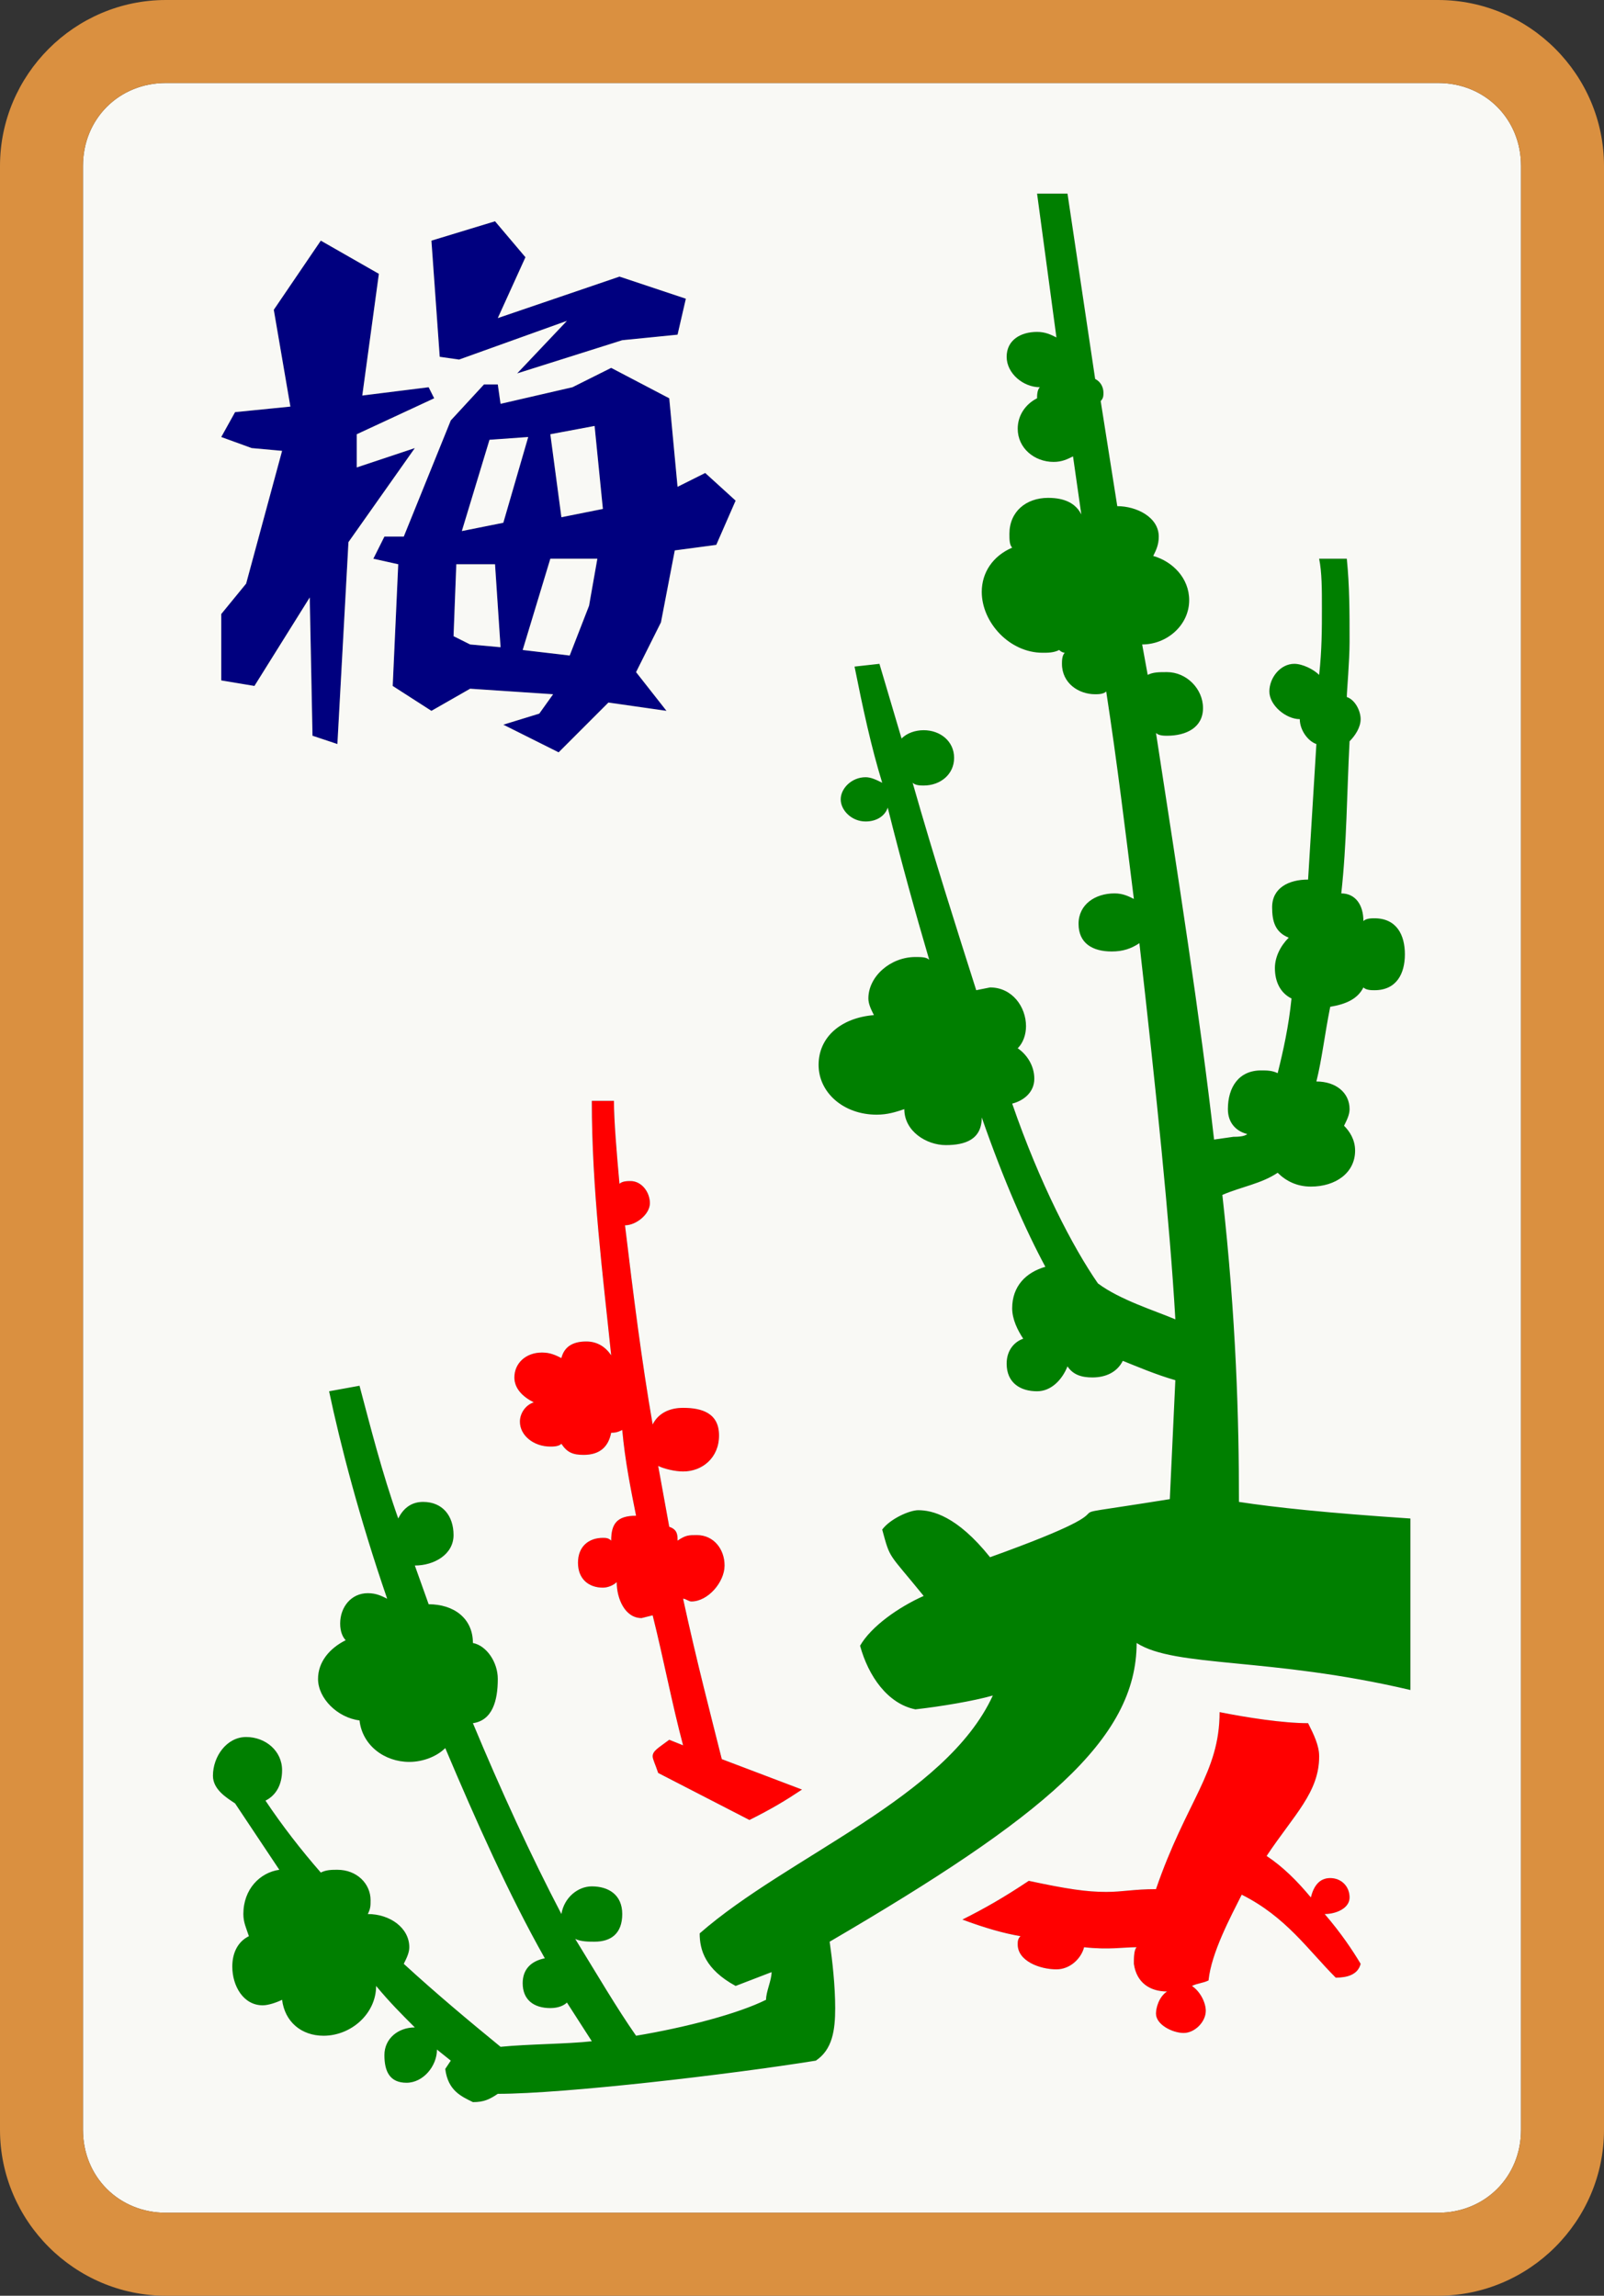 <svg viewBox="30 -795 580 830" xmlns="http://www.w3.org/2000/svg" id="glyph251"><rect x="30" y="-795" width="580" height="830" fill="#333333" stroke="none"/><path fill="#00007F" d="M217-660l38-12l20-2l3-13l-24-8l-44,15l10-22l-11-13l-23,7l3,42l7,1l39-14ZM152-526l4-73l24-34l-21,7v-12l28-13l-2-4l-24,3l6-44l-21-12l-17,25l6,35l-20,2l-5,9l11,4l11,1l-13,48l-9,11v24l12,2l20-32l1,50ZM232-523l18-18l21,3l-11-14l9-18l5-26l15-2l7-16l-11-10l-10,5l-3-32l-21-11l-14,7l-26,6l-1-7h-5l-12,13l-17,42h-7l-4,8l9,2l-2,44l14,9l14-8l30,2l-5,7l-13,4ZM233-608l-4-30l16-3l3,30ZM197-603l10-33l14-1l-9,31ZM236-558l-17-2l10-33h17l-3,17ZM211-561l-11-1l-6-3l1-26h14Z"></path><path fill="#007F00" d="M201-35c4,0,6,-1,9,-3c24,0,84,-7,115,-12c6,-4,7,-11,7,-19c0,-8,-1,-17,-2,-24c77,-45,111,-73,111,-108c14,9,48,5,99,17v-62c-30,-2,-49,-4,-62,-6c0,-30,-1,-66,-6,-111c7,-3,14,-4,20,-8c3,3,7,5,12,5c9,0,16,-5,16,-13c0,-4,-2,-7,-4,-9c1,-2,2,-4,2,-6c0,-6,-5,-10,-12,-10c2,-8,3,-17,5,-27c6,-1,10,-3,12,-7c1,1,3,1,4,1c8,0,11,-6,11,-13c0,-7,-3,-13,-11,-13c-1,0,-3,0,-4,1c0,-6,-3,-10,-8,-10c2,-18,2,-36,3,-55c2,-2,4,-5,4,-8c0,-3,-2,-7,-5,-8c0,-2,1,-13,1,-20c0,-11,0,-20,-1,-30h-10c1,5,1,11,1,18c0,7,0,15,-1,24c-2,-2,-6,-4,-9,-4c-5,0,-9,5,-9,10c0,5,6,10,11,10c0,4,3,8,6,9l-3,49c-7,0,-13,3,-13,10c0,5,1,9,6,11c-3,3,-5,7,-5,11c0,5,2,9,6,11c-1,10,-3,19,-5,27c-2,-1,-4,-1,-6,-1c-8,0,-12,6,-12,14c0,5,3,8,7,9c-1,1,-4,1,-5,1l-7,1c-5,-44,-13,-95,-21,-147c1,1,3,1,4,1c7,0,13,-3,13,-10c0,-7,-6,-13,-13,-13c-3,0,-5,0,-7,1l-2-11c9,0,17,-7,17,-16c0,-8,-6,-14,-13,-16c1,-2,2,-4,2,-7c0,-7,-8,-11,-15,-11l-6-38c1,-1,1,-2,1,-3c0,-2,-1,-4,-3,-5l-10-67h-11l7,52c-2,-1,-4,-2,-7,-2c-6,0,-11,3,-11,9c0,6,6,11,12,11c-1,1,-1,3,-1,4c-4,2,-7,6,-7,11c0,7,6,12,13,12c3,0,5,-1,7,-2l3,21c-2,-4,-6,-6,-12,-6c-8,0,-14,5,-14,13c0,2,0,4,1,5c-7,3,-11,9,-11,16c0,11,10,22,22,22c2,0,4,0,6,-1c1,1,2,1,2,1c-1,1,-1,3,-1,4c0,7,6,11,12,11c1,0,3,0,4,-1c4,26,7,51,10,75c-2,-1,-4,-2,-7,-2c-7,0,-13,4,-13,11c0,7,5,10,12,10c4,0,7,-1,10,-3c6,53,11,101,13,136c-7,-3,-20,-7,-28,-13c-9,-13,-21,-36,-31,-65c4,-1,8,-4,8,-9c0,-5,-3,-9,-6,-11c2,-2,3,-5,3,-8c0,-7,-5,-14,-13,-14l-5,1c-7,-22,-15,-47,-23,-75c1,1,3,1,4,1c6,0,11,-4,11,-10c0,-6,-5,-10,-11,-10c-3,0,-6,1,-8,3l-8-27l-9,1c3,15,6,29,10,42c-2,-1,-4,-2,-6,-2c-5,0,-9,4,-9,8c0,4,4,8,9,8c4,0,7,-2,8,-5c5,20,10,38,15,55c-1,-1,-3,-1,-5,-1c-9,0,-17,7,-17,15c0,2,1,4,2,6c-12,1,-20,8,-20,18c0,10,9,18,21,18c4,0,7,-1,10,-2c0,8,8,13,15,13c7,0,13,-2,13,-10c8,23,16,41,23,54c-7,2,-12,7,-12,15c0,4,2,8,4,11c-3,1,-6,4,-6,9c0,7,5,10,11,10c5,0,9,-4,11,-9c2,3,5,4,9,4c5,0,9,-2,11,-6c5,2,12,5,19,7l-2,43c-56,9,-1,-2,-65,21c-12,-15,-21,-17,-26,-17c-3,0,-10,3,-13,7c3,11,2,8,15,24c-9,4,-19,11,-23,18c3,11,10,21,20,23c9,-1,21,-3,28,-5c-17,37,-74,58,-106,86c0,6,2,13,13,19l13-5c0,3,-2,7,-2,10c-10,5,-29,10,-47,13c-7,-10,-14,-22,-22,-35c2,1,5,1,7,1c6,0,10,-3,10,-10c0,-7,-5,-10,-11,-10c-5,0,-10,4,-11,10c-11,-21,-22,-45,-32,-69c7,-1,9,-8,9,-16c0,-6,-4,-12,-9,-13c0,-9,-7,-14,-16,-14l-5-14c7,0,14,-4,14,-11c0,-7,-4,-12,-11,-12c-4,0,-7,2,-9,6c-6,-17,-10,-33,-14,-48l-11,2c4,19,11,46,21,75c-2,-1,-4,-2,-7,-2c-6,0,-10,5,-10,11c0,3,1,5,2,6c-6,3,-10,8,-10,14c0,7,7,14,15,15c1,9,9,15,18,15c5,0,10,-2,13,-5c11,26,23,53,36,76c-5,1,-8,4,-8,9c0,6,4,9,10,9c3,0,5,-1,6,-2l9,14c-9,1,-23,1,-33,2c-11,-9,-23,-19,-35,-30c1,-2,2,-4,2,-6c0,-7,-7,-12,-15,-12c1,-2,1,-3,1,-5c0,-6,-5,-11,-12,-11c-2,0,-4,0,-6,1c-7,-8,-14,-17,-20,-26c4,-2,6,-6,6,-11c0,-7,-6,-12,-13,-12c-7,0,-12,7,-12,14c0,5,5,8,8,10l16,24c-7,1,-13,7,-13,16c0,3,1,5,2,8c-4,2,-6,6,-6,11c0,7,4,14,11,14c2,0,5,-1,7,-2c1,8,7,13,15,13c10,0,19,-8,19,-18c5,6,9,10,14,15c-6,0,-11,4,-11,10c0,6,2,10,8,10c6,0,11,-6,11,-12l5,4l-2,3c1,8,6,10,10,12Z"></path><path fill="#FF0000" d="M301-137c8,-4,13,-7,19,-11l-29-11c-4,-16,-9,-35,-14,-58c1,0,2,1,3,1c6,0,12,-7,12,-13c0,-6,-4,-11,-10,-11c-3,0,-4,0,-7,2c0,-2,0,-4,-3,-5l-4-22c2,1,6,2,9,2c7,0,13,-5,13,-13c0,-8,-6,-10,-13,-10c-5,0,-9,2,-11,6c-4,-23,-7,-47,-10,-72c4,0,9,-4,9,-8c0,-4,-3,-8,-7,-8c-1,0,-3,0,-4,1c-1,-11,-2,-23,-2,-30h-8c0,32,4,63,7,92c-2,-3,-5,-5,-9,-5c-5,0,-8,2,-9,6c-2,-1,-4,-2,-7,-2c-6,0,-10,4,-10,9c0,4,3,7,7,9c-3,1,-5,4,-5,7c0,5,5,9,11,9c1,0,3,0,4,-1c2,3,4,4,8,4c6,0,9,-3,10,-8c1,0,2,0,4,-1c1,11,3,21,5,31c-7,0,-9,3,-9,9c-1,-1,-2,-1,-3,-1c-5,0,-9,3,-9,9c0,6,4,9,9,9c2,0,4,-1,5,-2c0,6,3,13,9,13l4-1c4,16,7,32,11,47l-5-2c-4,3,-6,4,-6,6c0,1,1,3,2,6ZM458-60c4,0,8,-4,8,-8c0,-3,-2,-7,-5,-9c2,-1,4,-1,6,-2c1,-10,8,-23,12,-31c16,8,24,20,34,30c4,0,8,-1,9,-5c-3,-5,-7,-11,-13,-18c4,0,9,-2,9,-6c0,-4,-3,-7,-7,-7c-4,0,-6,3,-7,7c-5,-6,-10,-11,-16,-15c10,-15,19,-23,19,-36c0,-4,-2,-8,-4,-12c-9,0,-22,-2,-32,-4c0,22,-12,32,-23,64c-8,0,-12,1,-18,1c-7,0,-14,-1,-28,-4c-9,6,-16,10,-24,14c8,3,15,5,21,6c-1,1,-1,2,-1,3c0,6,8,9,14,9c5,0,9,-4,10,-8c9,1,14,0,19,0c-1,1,-1,4,-1,6c1,7,6,10,12,10c-3,2,-4,6,-4,8c0,4,6,7,10,7Z"></path><path fill="#F9F9F5" d="M90,5h460c17,0,30,-13,30,-30v-710c0,-17,-13,-30,-30,-30h-460c-17,0,-30,13,-30,30v710c0,17,13,30,30,30ZM201-35c-4,-2,-9,-4,-10,-12l2-3l-5-4c0,6,-5,12,-11,12c-6,0,-8,-4,-8,-10c0,-6,5,-10,11,-10c-5,-5,-9,-9,-14,-15c0,10,-9,18,-19,18c-8,0,-14,-5,-15,-13c-2,1,-5,2,-7,2c-7,0,-11,-7,-11,-14c0,-5,2,-9,6,-11c-1,-3,-2,-5,-2,-8c0,-9,6,-15,13,-16l-16-24c-3,-2,-8,-5,-8,-10c0,-7,5,-14,12,-14c7,0,13,5,13,12c0,5,-2,9,-6,11c6,9,13,18,20,26c2,-1,4,-1,6,-1c7,0,12,5,12,11c0,2,0,3,-1,5c8,0,15,5,15,12c0,2,-1,4,-2,6c12,11,24,21,35,30c10,-1,24,-1,33,-2l-9-14c-1,1,-3,2,-6,2c-6,0,-10,-3,-10,-9c0,-5,3,-8,8,-9c-13,-23,-25,-50,-36,-76c-3,3,-8,5,-13,5c-9,0,-17,-6,-18,-15c-8,-1,-15,-8,-15,-15c0,-6,4,-11,10,-14c-1,-1,-2,-3,-2,-6c0,-6,4,-11,10,-11c3,0,5,1,7,2c-10,-29,-17,-56,-21,-75l11-2c4,15,8,31,14,48c2,-4,5,-6,9,-6c7,0,11,5,11,12c0,7,-7,11,-14,11l5,14c9,0,16,5,16,14c5,1,9,7,9,13c0,8,-2,15,-9,16c10,24,21,48,32,69c1,-6,6,-10,11,-10c6,0,11,3,11,10c0,7,-4,10,-10,10c-2,0,-5,0,-7,-1c8,13,15,25,22,35c18,-3,37,-8,47,-13c0,-3,2,-7,2,-10l-13,5c-11,-6,-13,-13,-13,-19c32,-28,89,-49,106,-86c-7,2,-19,4,-28,5c-10,-2,-17,-12,-20,-23c4,-7,14,-14,23,-18c-13,-16,-12,-13,-15,-24c3,-4,10,-7,13,-7c5,0,14,2,26,17c64,-23,9,-12,65,-21l2-43c-7,-2,-14,-5,-19,-7c-2,4,-6,6,-11,6c-4,0,-7,-1,-9,-4c-2,5,-6,9,-11,9c-6,0,-11,-3,-11,-10c0,-5,3,-8,6,-9c-2,-3,-4,-7,-4,-11c0,-8,5,-13,12,-15c-7,-13,-15,-31,-23,-54c0,8,-6,10,-13,10c-7,0,-15,-5,-15,-13c-3,1,-6,2,-10,2c-12,0,-21,-8,-21,-18c0,-10,8,-17,20,-18c-1,-2,-2,-4,-2,-6c0,-8,8,-15,17,-15c2,0,4,0,5,1c-5,-17,-10,-35,-15,-55c-1,3,-4,5,-8,5c-5,0,-9,-4,-9,-8c0,-4,4,-8,9,-8c2,0,4,1,6,2c-4,-13,-7,-27,-10,-42l9-1l8,27c2,-2,5,-3,8,-3c6,0,11,4,11,10c0,6,-5,10,-11,10c-1,0,-3,0,-4,-1c8,28,16,53,23,75l5-1c8,0,13,7,13,14c0,3,-1,6,-3,8c3,2,6,6,6,11c0,5,-4,8,-8,9c10,29,22,52,31,65c8,6,21,10,28,13c-2,-35,-7,-83,-13,-136c-3,2,-6,3,-10,3c-7,0,-12,-3,-12,-10c0,-7,6,-11,13,-11c3,0,5,1,7,2c-3,-24,-6,-49,-10,-75c-1,1,-3,1,-4,1c-6,0,-12,-4,-12,-11c0,-1,0,-3,1,-4c0,0,-1,0,-2,-1c-2,1,-4,1,-6,1c-12,0,-22,-11,-22,-22c0,-7,4,-13,11,-16c-1,-1,-1,-3,-1,-5c0,-8,6,-13,14,-13c6,0,10,2,12,6l-3-21c-2,1,-4,2,-7,2c-7,0,-13,-5,-13,-12c0,-5,3,-9,7,-11c0,-1,0,-3,1,-4c-6,0,-12,-5,-12,-11c0,-6,5,-9,11,-9c3,0,5,1,7,2l-7-52h11l10,67c2,1,3,3,3,5c0,1,0,2,-1,3l6,38c7,0,15,4,15,11c0,3,-1,5,-2,7c7,2,13,8,13,16c0,9,-8,16,-17,16l2,11c2,-1,4,-1,7,-1c7,0,13,6,13,13c0,7,-6,10,-13,10c-1,0,-3,0,-4,-1c8,52,16,103,21,147l7-1c1,0,4,0,5,-1c-4,-1,-7,-4,-7,-9c0,-8,4,-14,12,-14c2,0,4,0,6,1c2,-8,4,-17,5,-27c-4,-2,-6,-6,-6,-11c0,-4,2,-8,5,-11c-5,-2,-6,-6,-6,-11c0,-7,6,-10,13,-10l3-49c-3,-1,-6,-5,-6,-9c-5,0,-11,-5,-11,-10c0,-5,4,-10,9,-10c3,0,7,2,9,4c1,-9,1,-17,1,-24c0,-7,0,-13,-1,-18h10c1,10,1,19,1,30c0,7,-1,18,-1,20c3,1,5,5,5,8c0,3,-2,6,-4,8c-1,19,-1,37,-3,55c5,0,8,4,8,10c1,-1,3,-1,4,-1c8,0,11,6,11,13c0,7,-3,13,-11,13c-1,0,-3,0,-4,-1c-2,4,-6,6,-12,7c-2,10,-3,19,-5,27c7,0,12,4,12,10c0,2,-1,4,-2,6c2,2,4,5,4,9c0,8,-7,13,-16,13c-5,0,-9,-2,-12,-5c-6,4,-13,5,-20,8c5,45,6,81,6,111c13,2,32,4,62,6v62c-51,-12,-85,-8,-99,-17c0,35,-34,63,-111,108c1,7,2,16,2,24c0,8,-1,15,-7,19c-31,5,-91,12,-115,12c-3,2,-5,3,-9,3ZM217-660l18-19l-39,14l-7-1l-3-42l23-7l11,13l-10,22l44-15l24,8l-3,13l-20,2ZM152-526l-9-3l-1-50l-20,32l-12-2v-24l9-11l13-48l-11-1l-11-4l5-9l20-2l-6-35l17-25l21,12l-6,44l24-3l2,4l-28,13v12l21-7l-24,34ZM232-523l-20-10l13-4l5-7l-30-2l-14,8l-14-9l2-44l-9-2l4-8h7l17-42l12-13h5l1,7l26-6l14-7l21,11l3,32l10-5l11,10l-7,16l-15,2l-5,26l-9,18l11,14l-21-3ZM233-608l15-3l-3-30l-16,3ZM197-603l15-3l9-31l-14,1ZM236-558l7-18l3-17h-17l-10,33ZM211-561l-2-30h-14l-1,26l6,3ZM301-137l-33-17c-1,-3,-2,-5,-2,-6c0,-2,2,-3,6,-6l5,2c-4,-15,-7,-31,-11,-47l-4,1c-6,0,-9,-7,-9,-13c-1,1,-3,2,-5,2c-5,0,-9,-3,-9,-9c0,-6,4,-9,9,-9c1,0,2,0,3,1c0,-6,2,-9,9,-9c-2,-10,-4,-20,-5,-31c-2,1,-3,1,-4,1c-1,5,-4,8,-10,8c-4,0,-6,-1,-8,-4c-1,1,-3,1,-4,1c-6,0,-11,-4,-11,-9c0,-3,2,-6,5,-7c-4,-2,-7,-5,-7,-9c0,-5,4,-9,10,-9c3,0,5,1,7,2c1,-4,4,-6,9,-6c4,0,7,2,9,5c-3,-29,-7,-60,-7,-92h8c0,7,1,19,2,30c1,-1,3,-1,4,-1c4,0,7,4,7,8c0,4,-5,8,-9,8c3,25,6,49,10,72c2,-4,6,-6,11,-6c7,0,13,2,13,10c0,8,-6,13,-13,13c-3,0,-7,-1,-9,-2l4,22c3,1,3,3,3,5c3,-2,4,-2,7,-2c6,0,10,5,10,11c0,6,-6,13,-12,13c-1,0,-2,-1,-3,-1c5,23,10,42,14,58l29,11c-6,4,-11,7,-19,11ZM458-60c-4,0,-10,-3,-10,-7c0,-2,1,-6,4,-8c-6,0,-11,-3,-12,-10c0,-2,0,-5,1,-6c-5,0,-10,1,-19,0c-1,4,-5,8,-10,8c-6,0,-14,-3,-14,-9c0,-1,0,-2,1,-3c-6,-1,-13,-3,-21,-6c8,-4,15,-8,24,-14c14,3,21,4,28,4c6,0,10,-1,18,-1c11,-32,23,-42,23,-64c10,2,23,4,32,4c2,4,4,8,4,12c0,13,-9,21,-19,36c6,4,11,9,16,15c1,-4,3,-7,7,-7c4,0,7,3,7,7c0,4,-5,6,-9,6c6,7,10,13,13,18c-1,4,-5,5,-9,5c-10,-10,-18,-22,-34,-30c-4,8,-11,21,-12,31c-2,1,-4,1,-6,2c3,2,5,6,5,9c0,4,-4,8,-8,8Z"></path><path fill="#DA9040" d="M90,35h460c33,0,60,-27,60,-60v-710c0,-33,-27,-60,-60,-60h-460c-33,0,-60,27,-60,60v710c0,33,27,60,60,60ZM90,5c-17,0,-30,-13,-30,-30v-710c0,-17,13,-30,30,-30h460c17,0,30,13,30,30v710c0,17,-13,30,-30,30Z"></path></svg>